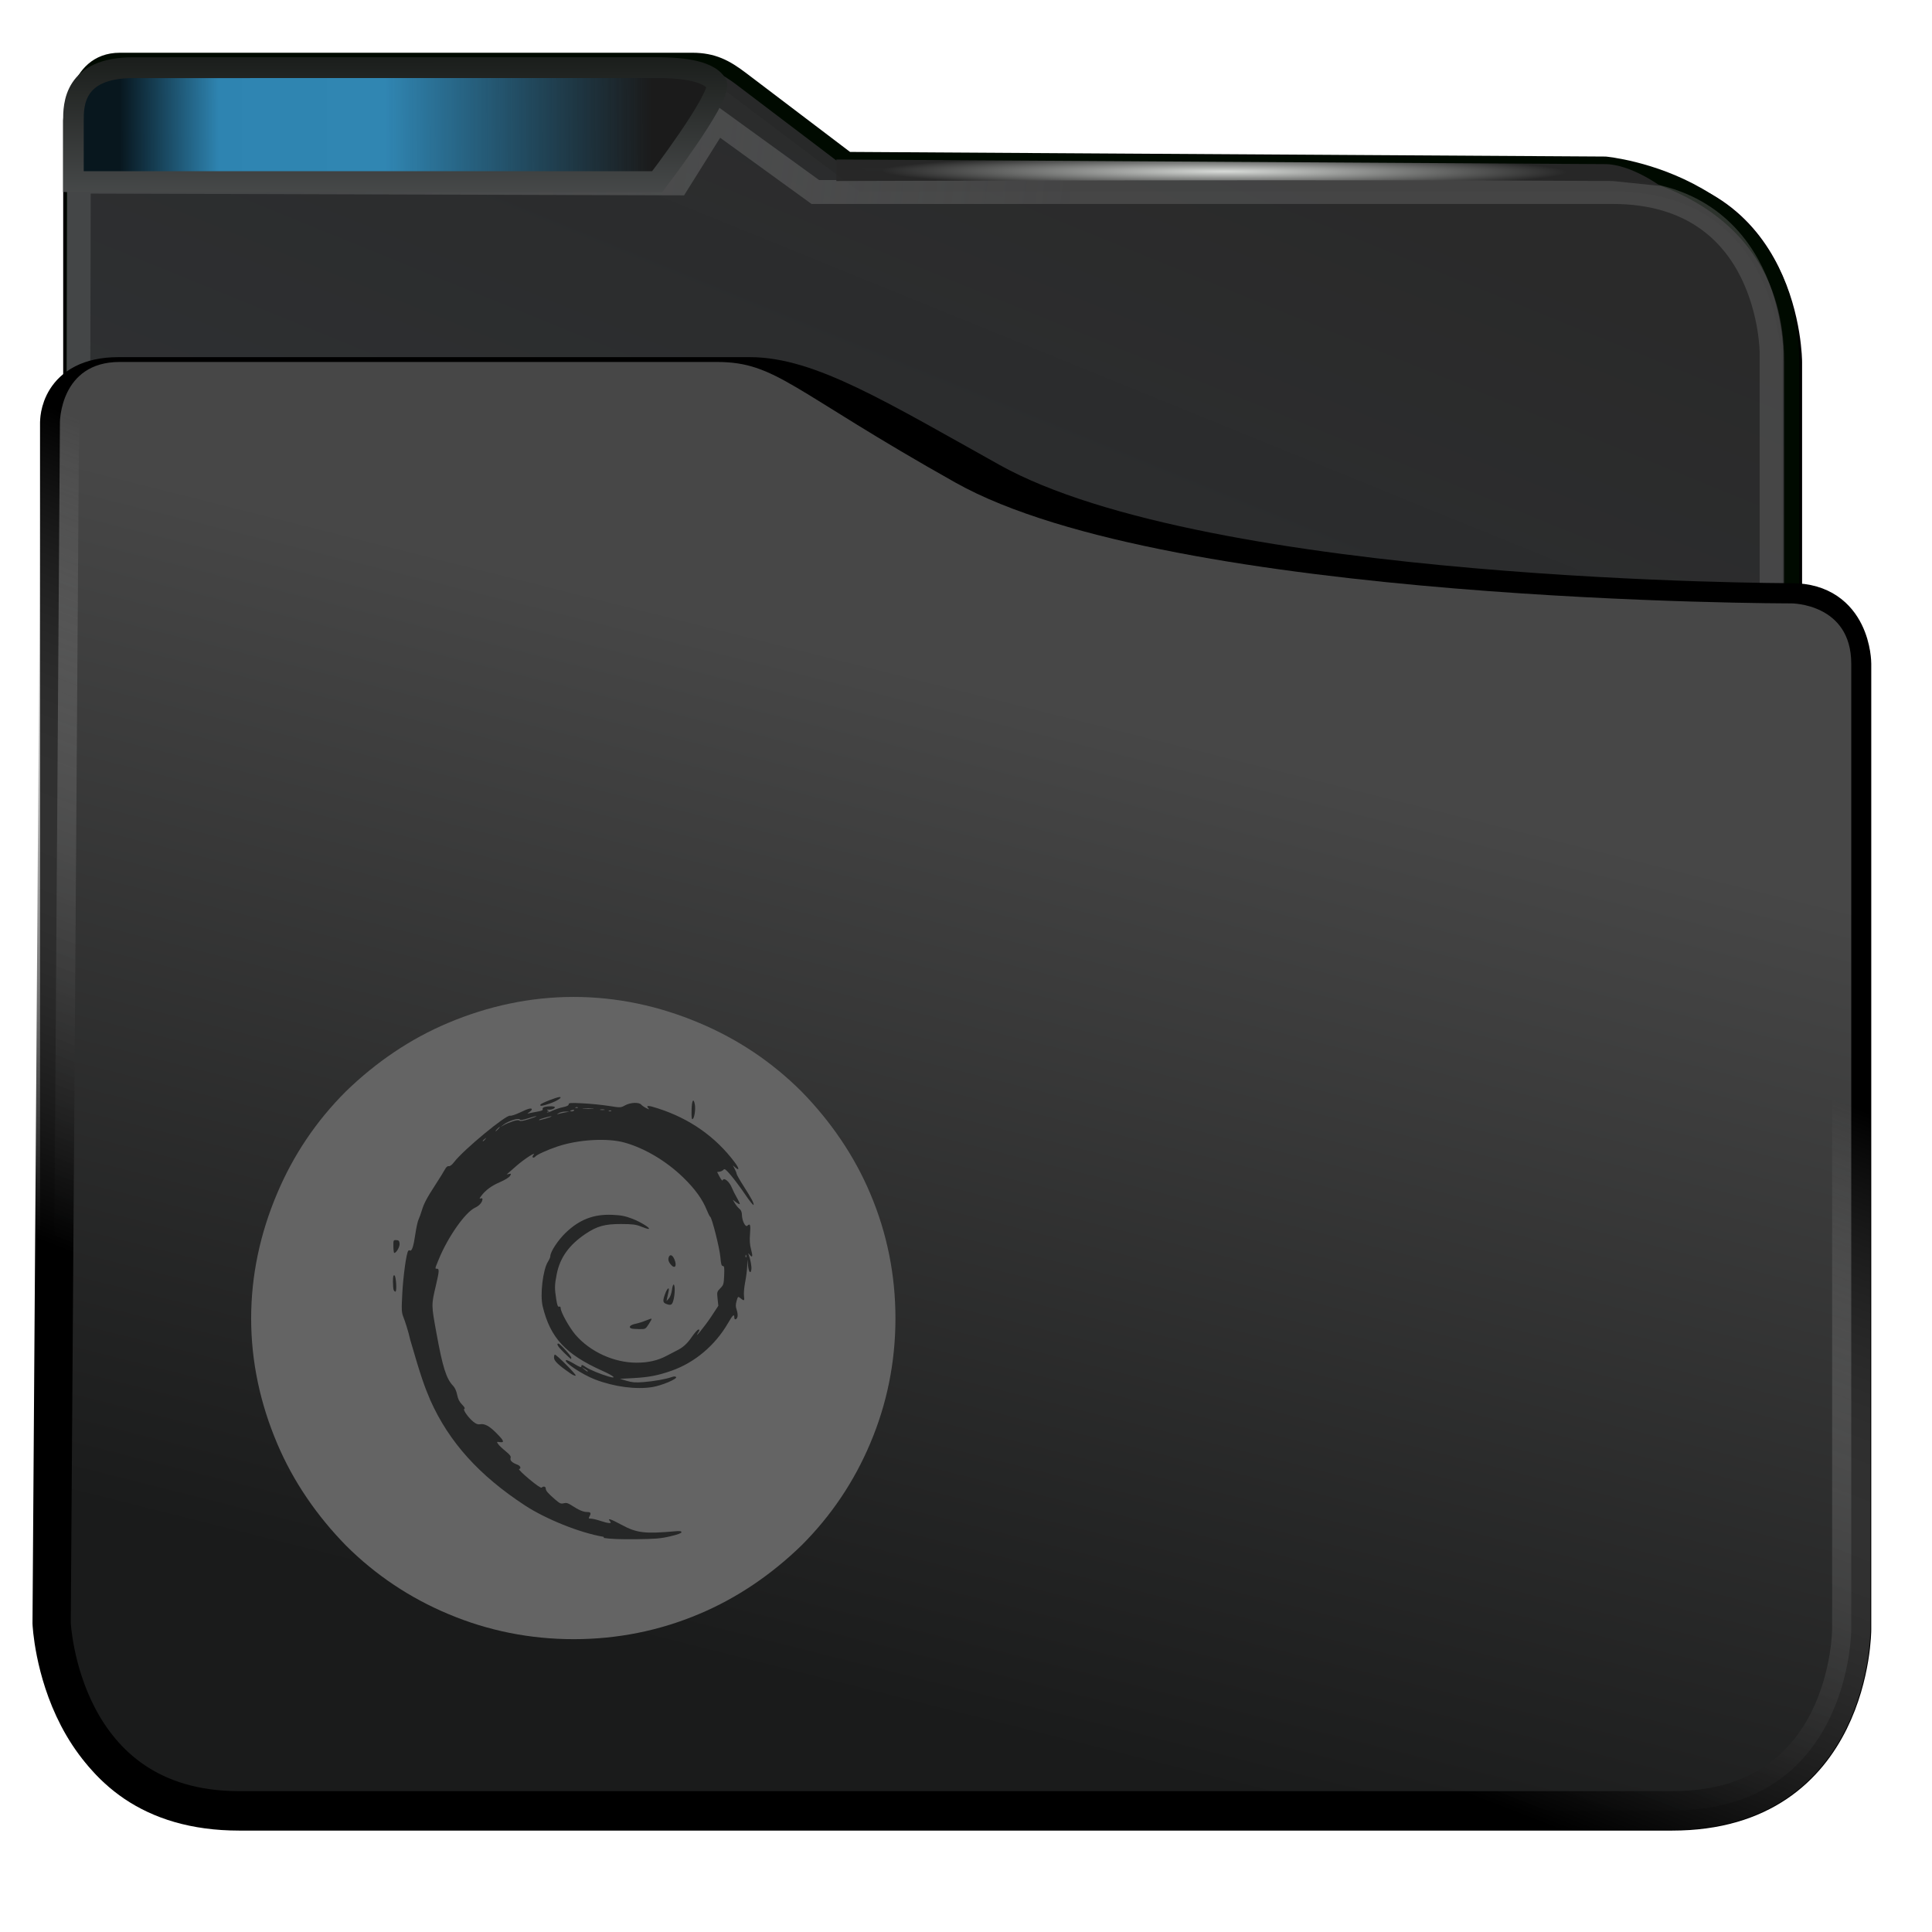 <svg width="96" height="96" version="1.1" viewBox="0 0 96 96" xmlns="http://www.w3.org/2000/svg" xmlns:xlink="http://www.w3.org/1999/xlink">
<defs>
<style id="current-color-scheme" type="text/css">.ColorScheme-Highlight {
        color:#3daee9;
      }</style>
<linearGradient id="linearGradient6218-7" x1="408.33" x2="437.79" y1="555.74" y2="492.4" gradientTransform="matrix(.49 0 0 .424 -187.99 -204.88)" gradientUnits="userSpaceOnUse">
<stop style="stop-color:#353a3f;stop-opacity:.996" offset="0"/>
<stop style="stop-color:#272727;stop-opacity:.989" offset="1"/>
</linearGradient>
<linearGradient id="linearGradient850-8" x1="392.59" x2="420.29" y1="501.23" y2="503.48" gradientTransform="matrix(.491 0 0 .319 -188.93 -153.06)" gradientUnits="userSpaceOnUse">
<stop style="stop-color:#444647" offset="0"/>
<stop style="stop-color:#696969;stop-opacity:.427" offset="1"/>
</linearGradient>
<radialGradient id="radialGradient6178-3-6" cx="397.99" cy="485.79" r="11.249" gradientTransform="matrix(-5.353e-5 .024 -.512 -.001 269.24 -6.224)" gradientUnits="userSpaceOnUse">
<stop style="stop-color:#d8dbd8" offset="0"/>
<stop style="stop-color:#272727;stop-opacity:.989" offset="1"/>
</radialGradient>
<linearGradient id="linearGradient2676-8" x1="406.46" x2="414.47" y1="539.62" y2="506.87" gradientTransform="matrix(.49 0 0 .499 -187.96 -241.91)" gradientUnits="userSpaceOnUse">
<stop style="stop-color:#1a1b1b" offset="0"/>
<stop style="stop-color:#474747" offset="1"/>
</linearGradient>
<linearGradient id="linearGradient2684-8" x1="395.58" x2="404.77" y1="530.01" y2="505.63" gradientTransform="matrix(.49 0 0 .499 -187.96 -241.91)" gradientUnits="userSpaceOnUse">
<stop offset="0"/>
<stop style="stop-color:#c3c3c3;stop-opacity:0" offset="1"/>
</linearGradient>
<linearGradient id="linearGradient25155-4" x1="21.812" x2="4.004" y1="3.934" y2="4" gradientTransform="matrix(.5 0 0 .5 -.002 5.801e-7)" gradientUnits="userSpaceOnUse">
<stop style="stop-color:#1b1b1b" offset="0"/>
<stop style="stop-color:#090909;stop-opacity:.245" offset=".5"/>
<stop style="stop-color:#010101;stop-opacity:.239" offset=".813"/>
<stop style="stop-opacity:.87" offset="1"/>
</linearGradient>
<linearGradient id="linearGradient24" x1="12.021" x2="12.012" y1="7.281" y2="-.726" gradientTransform="matrix(.5 0 0 .5 -.002 5.801e-7)" gradientUnits="userSpaceOnUse" xlink:href="#linearGradient25029-3"/>
<linearGradient id="linearGradient25029-3" x1="12.021" x2="12.012" y1="7.281" y2="-.726" gradientUnits="userSpaceOnUse">
<stop style="stop-color:#4f5152" offset="0"/>
<stop style="stop-color:#010501" offset="1"/>
</linearGradient>
</defs>
<g transform="matrix(2.967 0 0 2.999 .02 -.002)">
<path d="m1.224 20.001v-18s0.023-0.856 0.777-0.856c0 0 9.795-0.014 9.947 0l2.489 1.854 12.564 0.001c3 0 3 3 3 3v14" style="fill:none;stroke-width:.345;stroke:#000"/>
<path d="m2 1c-0.777 0-0.777 1-0.777 1v20h28.776s5e-6 -9.622 0-16c0-3-3.121-3.28-3.121-3.28l-12.691-0.077-1.778-1.335c-0.26-0.195-0.473-0.308-0.823-0.308z" style="fill:url(#linearGradient6218-7);stroke-linecap:round;stroke-linejoin:bevel;stroke-width:.251;stroke:#000a00"/>
<path d="m1.278 19.054 0.037-16.044 10.026 0.029 0.658-1.039 1.649 1.182h13.351c2.662 0 2.662 2.662 2.662 2.662v9" style="fill:none;stroke-width:.396px;stroke:url(#linearGradient850-8)"/>
<path d="m14 2.643v0.357s8.677-0.028 13-5e-7l0.798 0.081s-0.496-0.358-0.919-0.361c-0.003-1.93e-5 -12.879-0.077-12.879-0.077z" style="fill:url(#radialGradient6178-3-6);stroke-width:.333"/>
<path d="m0.998 6.997v20s0 3 3 3c0 0 19.668 5.4e-4 24 0 3-3.51e-4 3-3 3-3 2.25e-4 -4.33 0-16 0-16s0-1-1-1c0 0-9.803 0-13.425-2-1.909-1.054-3.049-1.745-4.021-1.745h-10.574c-1 0-0.979 0.745-0.979 0.745z" style="fill:none;stroke-linejoin:round;stroke-width:.668;stroke:#000"/>
<path d="m0.858 26.894s0.131 3.104 3.139 3.104c4.734 4.99e-4 19.669 0 24 0 3 0 3-3 3-3v-16c0-1-1-1-1-1s-10.387 0.006-14-2c-2.755-1.53-3-2-4-2h-10c-1 0-1 1-1 1z" style="fill:url(#linearGradient2676-8);stroke-linejoin:round;stroke-width:.641;stroke:url(#linearGradient2684-8)"/>
<path class="ColorScheme-Highlight" d="m1.223 2 1.1e-6 1h9.777v-1.856l-8.777-1.2e-6c-1 1.2e-6 -1 0.856-1 0.856z" style="fill:currentColor;mix-blend-mode:normal;stroke-width:.5"/>
<path d="m2.223 1.122c-1 0-1 0.623-1 0.878v1.01h9.777s1.044-1.351 1-1.613c-0.139-0.255-0.719-0.276-1-0.276z" style="color:#3daee9;fill:url(#linearGradient25155-4);stroke-width:.345;stroke:url(#linearGradient24)"/>
<path d="m2.223 1.39c-1 0-1 0.623-1 0.878v0.742h9.86s0.593-0.861 0.917-1.368c-0.166-0.205-0.719-0.252-1-0.252z" style="color:#3daee9;fill:none;stroke-width:.345;stroke:url(#linearGradient24)"/>
</g>
<g transform="matrix(1.494 0 0 1.496 63.22 1.659)">
<path d="m-13.373 38.533c-0.534-1.265-1.322-2.404-2.288-3.391-0.991-0.987-2.135-1.746-3.406-2.277-1.322-0.557-2.72-0.861-4.169-0.861-1.449 0-2.847 0.304-4.169 0.86-1.271 0.532-2.415 1.316-3.406 2.277-0.991 0.987-1.754 2.126-2.288 3.391-0.559 1.316-0.864 2.708-0.864 4.151 0 1.443 0.305 2.834 0.864 4.15 0.534 1.265 1.322 2.404 2.288 3.391 0.991 0.987 2.135 1.746 3.406 2.277 1.322 0.557 2.72 0.835 4.169 0.835 1.449 0 2.847-0.278 4.169-0.835 1.271-0.532 2.415-1.316 3.406-2.277 0.991-0.987 1.754-2.126 2.288-3.391 0.559-1.316 0.839-2.708 0.839-4.15 3.67e-4 -1.443-0.279-2.834-0.839-4.15z" style="fill:#646464;stroke-width:.045"/>
<path transform="translate(-42.45 -1.18)" d="m20.207 51.116c-0.8-0.133-1.934-0.6-2.601-1.034-1.534-1-2.538-2.113-3.159-3.502-0.2-0.467-0.319-0.8-0.667-2.001-0.067-0.3-0.18-0.636-0.222-0.741-0.07-0.177-0.074-0.236-0.043-0.826 0.029-0.534 0.133-1.334 0.2-1.398 0.01-0.015 0.033-0.019 0.052-0.008 0.063 0.037 0.121-0.135 0.178-0.527 0.031-0.215 0.08-0.441 0.109-0.501 0.029-0.061 0.077-0.194 0.108-0.297 0.071-0.237 0.167-0.419 0.466-0.878 0.131-0.202 0.268-0.422 0.303-0.489 0.042-0.079 0.087-0.117 0.129-0.109 0.04 0.008 0.107-0.043 0.177-0.135 0.303-0.4 1.732-1.581 1.864-1.541 0.036 0.011 0.187-0.039 0.335-0.11 0.268-0.13 0.386-0.159 0.386-0.098 0 0.018-0.039 0.058-0.086 0.09-0.083 0.055-0.081 0.056 0.048 0.026 0.074-0.017 0.198-0.041 0.276-0.054 0.096-0.016 0.135-0.039 0.122-0.072-0.012-0.029 0.016-0.058 0.069-0.072 0.132-0.034 0.337-0.028 0.337 0.009 0 0.045-0.117 0.09-0.21 0.081-0.064-6e-3 -0.067-6.67e-4 -0.019 0.03 0.047 0.031 0.048 0.038 0.003 0.038-0.03 3.07e-4 -0.044 0.01-0.032 0.021 0.012 0.011 0.092-0.013 0.177-0.055 0.086-0.042 0.242-0.094 0.348-0.116 0.13-0.027 0.193-0.058 0.193-0.096 0-0.049 0.061-0.054 0.469-0.033 0.258 0.013 0.647 0.052 0.864 0.086 0.396 0.062 0.396 0.062 0.543-0.019 0.177-0.098 0.461-0.11 0.536-0.024 0.027 0.032 0.103 0.084 0.167 0.116 0.105 0.052 0.112 0.052 0.068 6.67e-4 -0.085-0.098-5.8e-4 -0.096 0.326 0.01 1.054 0.339 1.914 0.942 2.551 1.792 0.151 0.201 0.16 0.292 0.017 0.169l-0.082-0.07 0.063 0.118c0.034 0.065 0.063 0.137 0.063 0.161 0 0.024 0.101 0.203 0.225 0.397 0.279 0.437 0.357 0.584 0.339 0.638-0.008 0.023-0.132-0.131-0.275-0.342-0.143-0.211-0.355-0.496-0.471-0.633-0.173-0.204-0.218-0.239-0.253-0.195-0.024 0.029-0.081 0.058-0.128 0.065l-0.085 0.012 0.084 0.159c0.046 0.087 0.09 0.141 0.098 0.119 0.04-0.116 0.228 0.036 0.313 0.254 0.028 0.071 0.101 0.216 0.163 0.323 0.062 0.107 0.105 0.202 0.096 0.212-0.009 0.009-0.066-0.02-0.126-0.065l-0.109-0.082 0.074 0.122c0.041 0.067 0.109 0.149 0.152 0.182 0.053 0.041 0.079 0.107 0.081 0.209 0.005 0.188 0.117 0.41 0.178 0.352 0.095-0.091 0.115-0.034 0.091 0.265-0.018 0.22-0.008 0.365 0.034 0.519 0.064 0.234 0.05 0.292-0.043 0.182-0.059-0.07-0.06-0.069-0.033 0.003 0.057 0.155 0.099 0.386 0.087 0.477-0.022 0.169-0.088 0.099-0.111-0.118l-0.022-0.212-0.007 0.225c-0.003 0.124-0.034 0.364-0.067 0.532-0.034 0.171-0.051 0.377-0.039 0.465 0.023 0.165 0.007 0.171-0.137 0.053-0.059-0.048-0.069-0.038-0.109 0.105-0.034 0.121-0.034 0.189 0.001 0.29 0.025 0.073 0.04 0.171 0.032 0.219-0.017 0.11-0.109 0.145-0.109 0.041 0-0.131-0.052-0.084-0.21 0.189-0.428 0.738-1.106 1.309-1.872 1.578-0.452 0.159-0.755 0.218-1.265 0.246l-0.459 0.025 0.227 0.067c0.183 0.054 0.29 0.062 0.555 0.042 0.346-0.027 0.753-0.099 0.938-0.166 0.074-0.027 0.123-0.028 0.149-4e-3 0.06 0.058-0.473 0.284-0.789 0.335-0.538 0.087-1.259-0.007-1.895-0.248-0.431-0.163-1.072-0.589-0.974-0.647 0.019-0.011 0.14 0.045 0.271 0.124 0.167 0.101 0.237 0.128 0.237 0.09 0-0.072 0.025-0.068 0.157 0.022 0.119 0.082 0.487 0.233 0.752 0.31 0.289 0.084 0.177-0.018-0.21-0.191-1.224-0.548-1.732-1.095-1.985-2.14-0.093-0.383 0.007-1.223 0.176-1.486 0.043-0.067 0.078-0.149 0.078-0.182 0-0.145 0.253-0.53 0.512-0.779 0.457-0.439 0.932-0.621 1.549-0.594 0.298 0.013 0.426 0.038 0.674 0.133 0.282 0.108 0.636 0.333 0.527 0.335-0.026 5.4e-4 -0.137-0.035-0.249-0.08-0.169-0.068-0.278-0.081-0.661-0.083-0.539-2e-3 -0.802 0.071-1.186 0.33-0.544 0.367-0.846 0.79-0.953 1.333-0.072 0.364-0.074 0.465-0.018 0.827 0.032 0.208 0.055 0.269 0.096 0.255 0.034-0.012 0.053 6e-3 0.053 0.051 0 0.129 0.293 0.653 0.496 0.887 0.489 0.564 1.279 0.923 2.029 0.923 0.389 0 0.704-0.072 0.994-0.226 0.116-0.062 0.263-0.138 0.326-0.169 0.223-0.108 0.361-0.232 0.522-0.468 0.09-0.131 0.187-0.238 0.217-0.238 0.044 0 0.042 0.019-0.01 0.101-0.171 0.27 0.23-0.221 0.438-0.537l0.232-0.353-0.025-0.232c-0.024-0.223-0.021-0.237 0.09-0.349 0.107-0.108 0.117-0.14 0.129-0.428 0.011-0.258 0.003-0.312-0.044-0.312-0.044-2.54e-4 -0.063-0.068-0.082-0.294-0.025-0.299-0.279-1.304-0.338-1.34-0.018-0.011-0.067-0.107-0.11-0.215-0.144-0.363-0.396-0.712-0.789-1.093-0.566-0.547-1.279-0.97-1.952-1.158-0.573-0.159-1.545-0.102-2.238 0.133-0.338 0.115-0.671 0.266-0.727 0.331-0.025 0.029-0.062 0.044-0.082 0.032-0.021-0.012-0.015-0.045 0.014-0.078 0.128-0.148-0.296 0.123-0.569 0.363-0.165 0.145-0.306 0.268-0.313 0.274-0.007 0.005 0.025 2.53e-4 0.071-0.011 0.077-0.019 0.081-0.014 0.039 0.061-0.027 0.048-0.167 0.135-0.339 0.21-0.289 0.126-0.476 0.264-0.624 0.462-0.059 0.079-0.063 0.096-0.016 0.079 0.033-0.012 0.06-0.005 0.06 0.017 0 0.105-0.099 0.222-0.246 0.29-0.326 0.152-0.898 0.963-1.205 1.708-0.137 0.332-0.134 0.32-0.06 0.32 0.078 0 0.073 0.085-0.035 0.544-0.157 0.668-0.157 0.646 0.014 1.586 0.208 1.145 0.329 1.527 0.56 1.764 0.054 0.056 0.107 0.174 0.13 0.293 0.028 0.142 0.075 0.235 0.163 0.324 0.08 0.081 0.107 0.131 0.076 0.142-0.06 0.021 0.129 0.292 0.302 0.432 0.087 0.07 0.151 0.094 0.221 0.081 0.153-0.028 0.309 0.056 0.548 0.298 0.249 0.25 0.274 0.318 0.109 0.295-0.106-0.015-0.109-0.012-0.056 0.064 0.03 0.044 0.141 0.15 0.246 0.235 0.148 0.12 0.186 0.172 0.168 0.228-0.027 0.081 0.049 0.156 0.222 0.22 0.107 0.039 0.141 0.124 0.061 0.15-0.024 0.008 0.126 0.157 0.335 0.331 0.235 0.196 0.393 0.304 0.415 0.283 0.059-0.055 0.136-0.039 0.137 0.03 0.001 0.075 0.069 0.154 0.312 0.365 0.154 0.133 0.192 0.15 0.286 0.125 0.086-0.023 0.14-0.008 0.262 0.071 0.242 0.157 0.389 0.22 0.515 0.22 0.124 0 0.141 0.034 0.077 0.149-0.034 0.061-0.027 0.071 0.051 0.071 0.05 0 0.191 0.033 0.313 0.073 0.278 0.092 0.394 0.098 0.324 0.017-0.103-0.119 6e-3 -0.087 0.374 0.111 0.514 0.277 0.774 0.308 1.798 0.218 0.152-0.013 0.201-0.005 0.201 0.032 0 0.032-0.132 0.08-0.373 0.136-0.317 0.074-0.487 0.088-1.138 0.096-0.513 6e-3 -0.864-0.007-1.064-0.041zm-0.523-5.504c0-0.008-0.047-0.042-0.105-0.076l-0.105-0.061 0.09 0.076c0.088 0.074 0.12 0.09 0.12 0.061zm5.268-3.848c-0.012-0.029-0.021-0.021-0.023 0.022-2e-3 0.039 0.007 0.06 0.02 0.048 0.013-0.012 0.014-0.044 0.003-0.07zm-8.682-3.851c0.048-0.058 0.046-0.06-0.014-0.014-0.037 0.028-0.067 0.057-0.067 0.064 0 0.03 0.031 0.011 0.081-0.05zm0.435-0.34c0.038-0.04 0.061-0.073 0.05-0.073s-0.05 0.033-0.088 0.073c-0.038 0.04-0.061 0.073-0.05 0.073s0.05-0.033 0.088-0.073zm0.482-0.258c0.126-0.041 0.198-0.048 0.224-0.023 0.027 0.026 0.125 0.01 0.309-0.047 0.148-0.047 0.263-0.091 0.255-0.099-0.008-8e-3 -0.131 0.022-0.272 0.068-0.194 0.062-0.263 0.071-0.285 0.038-0.036-0.057-0.385 0.055-0.534 0.171l-0.102 0.08 0.11-0.063c0.06-0.035 0.193-0.09 0.295-0.124zm1.103-0.093c0.111-0.032 0.195-0.064 0.187-0.072-0.018-0.017-0.414 0.092-0.414 0.114 0 0.022 0.003 0.022 0.226-0.042zm0.634-0.2 0.153-0.027-0.134-0.003c-0.074-2e-3 -0.177 0.022-0.23 0.053-0.062 0.036-0.069 0.047-0.019 0.03 0.042-0.014 0.145-0.038 0.23-0.053zm0.304-0.069c0.012-0.018-0.013-0.025-0.055-0.014-0.089 0.022-0.101 0.047-0.021 0.047 0.03 0 0.065-0.015 0.077-0.033zm1.235 0.011c-0.013-0.012-0.046-0.013-0.073-0.003-0.031 0.012-0.021 0.02 0.023 0.022 0.04 0.001 0.063-0.007 0.05-0.019zm-0.229-0.04c-0.037-0.009-0.097-0.009-0.134 0-0.037 0.009-0.007 0.017 0.067 0.017s0.104-0.007 0.067-0.017zm-0.382-0.038c-0.078-0.008-0.216-8e-3 -0.306-2.41e-4 -0.09 0.008-0.026 0.014 0.142 0.014 0.168 1.33e-4 0.242-6e-3 0.164-0.014zm-0.499-0.032c-0.013-0.012-0.046-0.014-0.073-0.003-0.031 0.012-0.021 0.02 0.023 0.022 0.04 0.001 0.063-0.007 0.05-0.019zm-0.259 8.825c-0.39-0.268-0.534-0.407-0.534-0.513 0-0.056 0.013-0.102 0.029-0.102 0.055 0 0.707 0.653 0.692 0.694-0.008 0.024-0.087-0.009-0.188-0.079zm-0.201-0.68c-0.202-0.196-0.267-0.302-0.185-0.302 0.049 0 0.426 0.414 0.426 0.468 0 0.025-0.005 0.046-0.011 0.046-6e-3 0-0.109-0.095-0.23-0.212zm2.239-0.803c-0.107-0.041-0.04-0.118 0.134-0.154 0.1-0.021 0.259-0.071 0.353-0.111 0.094-0.04 0.178-0.067 0.186-0.059 0.008 8e-3 -0.034 0.09-0.095 0.181-0.109 0.166-0.111 0.167-0.32 0.164-0.116-0.001-0.232-0.011-0.258-0.021zm1.148-0.821c-0.103-0.04-0.108-0.108-0.021-0.338 0.074-0.198 0.151-0.237 0.108-0.055-0.015 0.066-0.036 0.161-0.046 0.211l-0.018 0.092 0.076-0.084c0.045-0.049 0.087-0.166 0.103-0.284 0.014-0.11 0.041-0.192 0.06-0.18 0.047 0.028 0.042 0.318-0.009 0.514-0.045 0.17-0.085 0.19-0.254 0.125zm-9.054-0.461c-0.013-0.032-0.023-0.157-0.023-0.278 0-0.16 0.013-0.216 0.048-0.205 0.057 0.018 0.09 0.542 0.034 0.542-0.02 0-0.046-0.026-0.059-0.058zm9.204-0.859c-0.059-0.077-0.078-0.138-0.061-0.203 0.035-0.132 0.125-0.114 0.192 0.04 0.104 0.239 0.014 0.351-0.131 0.163zm-9.212-0.583c-0.003-0.208-2e-5 -0.215 0.096-0.211 0.081 0.003 0.101 0.024 0.11 0.116 0.011 0.104-0.107 0.31-0.177 0.31-0.014 0-0.028-0.097-0.029-0.215zm9.917-4.514c0.005-0.329 0.063-0.44 0.108-0.21 0.031 0.16-0.009 0.443-0.069 0.492-0.033 0.026-0.043-0.045-0.039-0.282zm-5.027-0.197c0.015-0.044 0.543-0.252 0.64-0.252 0.114 0-0.091 0.135-0.327 0.215-0.264 0.089-0.334 0.098-0.313 0.037z" style="color:#232629;fill:#262727"/>
</g>
</svg>
